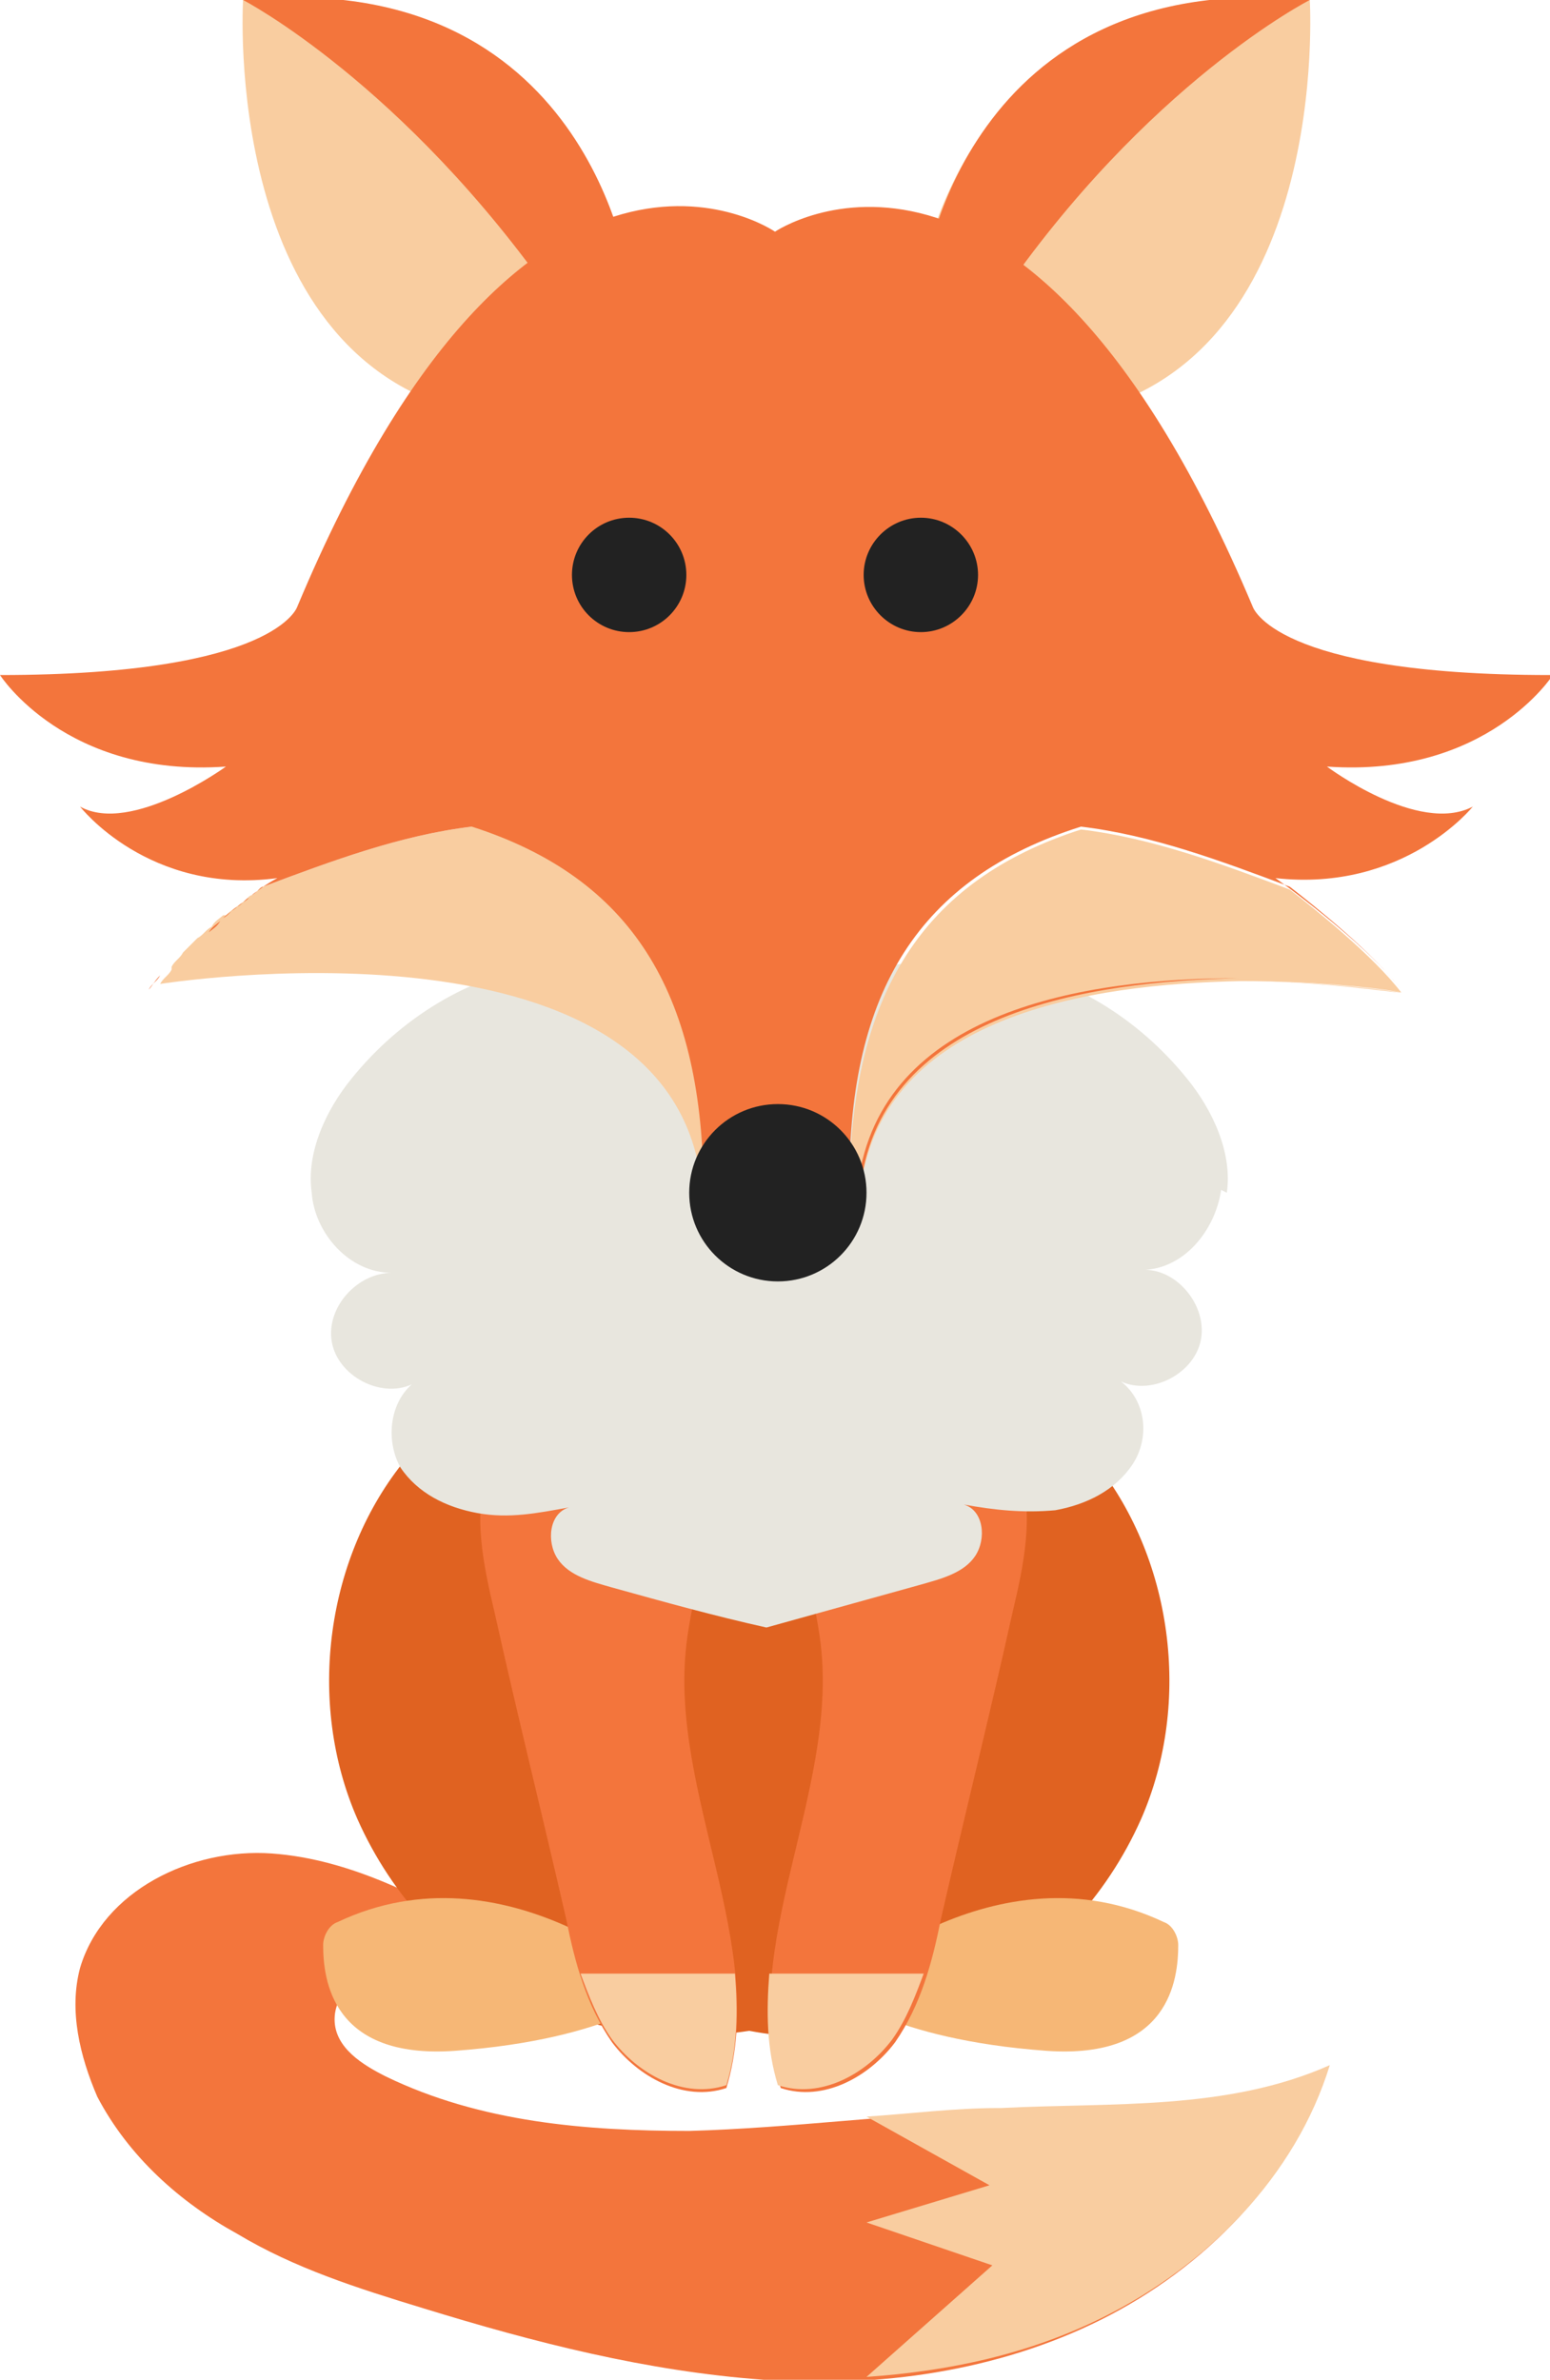 <?xml version="1.0" encoding="UTF-8"?><svg id="Layer_2" xmlns="http://www.w3.org/2000/svg" viewBox="0 0 54.2 83.2"><defs><style>.cls-1{fill:#f6b776;}.cls-1,.cls-2,.cls-3,.cls-4,.cls-5,.cls-6{stroke-width:0px;}.cls-2{fill:#222;}.cls-3{fill:#e8e6de;}.cls-4{fill:#f9cda0;}.cls-5{fill:#e06221;}.cls-6{fill:#f3753c;}</style></defs><g id="Layer_1-2"><path class="cls-6" d="M17.3,67.8c-2.4-1.4-5-2.8-7.8-3-2.8-.2-5.9,1.3-6.7,4-.4,1.5,0,3.1.6,4.5,1.1,2.1,2.9,3.7,4.9,4.8,2,1.2,4.2,1.9,6.5,2.6,3.9,1.2,7.8,2.2,11.9,2.5,4,.3,8.2-.3,11.8-2.1,3.6-1.8,6.7-4.9,7.9-8.8-3.6,1.6-7.6,1.3-11.5,1.5-3.6.1-7.2.6-10.8.7-3.6,0-7.3-.3-10.6-1.9-.8-.4-1.8-1-1.8-2,0-1.2,1.4-1.9,2.6-2,1.2-.1,2.6-.2,3.3-1.2l-.2.5Z"/><path class="cls-4" d="M34.9,73.7c-1.5,0-3.1.2-4.6.3l4.3,2.4-4.3,1.3,4.4,1.5-4.4,3.9c2.9-.2,5.7-.8,8.3-2.1,3.6-1.8,6.7-4.9,7.9-8.8-3.6,1.6-7.6,1.3-11.5,1.5Z"/><path class="cls-5" d="M38.2,50.8c-2.6-3.1-6.8-4.7-10.7-4l1.4-.3c-.5,0-1,0-1.6,0h0c-.4,0-.7,0-1.1,0-.4,0-.7,0-1.1,0h0c-.5.1-1,.1-1.6.2l1.4.3c-3.9-.6-8.2.9-10.7,4-2.8,3.4-3.5,8.5-1.7,12.6,1.2,2.7,3.3,5,6,6.3,2.4,1.2,5.1,1.5,7.7,1.1,2.6.5,5.4.1,7.7-1.1,2.7-1.3,4.8-3.6,6-6.3,1.8-4.1,1.1-9.2-1.7-12.6Z"/><path class="cls-1" d="M23.2,69.5s-5.5-5.1-11.4-2.3c-.3.1-.5.5-.5.8,0,1.2.3,4,4.6,3.7,5.5-.4,7.4-2.1,7.4-2.1Z"/><path class="cls-1" d="M29.3,69.5s5.5-5.1,11.4-2.3c.3.1.5.5.5.8,0,1.2-.3,4-4.6,3.7-5.5-.4-7.4-2.1-7.4-2.1Z"/><path class="cls-6" d="M21.2,48.9c-1.6-.7-3.5.6-4.1,2.3-.6,1.7-.2,3.5.2,5.2.8,3.6,1.7,7.2,2.5,10.7.3,1.5.7,3,1.6,4.3.9,1.2,2.5,2.1,4,1.6,1.5-5-2-10.3-1.4-15.5.2-1.7.8-3.4.7-5.1,0-1.7-1-3.6-2.6-4l-.9.5Z"/><path class="cls-4" d="M20.3,69c.3.8.6,1.6,1.1,2.3.9,1.2,2.5,2.1,4,1.6.4-1.3.4-2.6.3-3.9h-5.4Z"/><path class="cls-6" d="M31.5,48.9c1.6-.7,3.5.6,4.1,2.3.6,1.7.2,3.5-.2,5.2-.8,3.6-1.7,7.2-2.5,10.7-.3,1.5-.7,3-1.6,4.3-.9,1.2-2.5,2.1-4,1.6-1.5-5,2-10.3,1.4-15.5-.2-1.7-.8-3.4-.7-5.1,0-1.7,1-3.6,2.6-4l.9.5Z"/><path class="cls-4" d="M32.3,69c-.3.8-.6,1.6-1.1,2.3-.9,1.2-2.5,2.1-4,1.6-.4-1.3-.4-2.6-.3-3.9h5.4Z"/><path class="cls-3" d="M42.9,41.7c.2-1.4-.5-2.9-1.4-4-1.7-2.1-4.1-3.6-6.8-4-2.6-.4-5.4.2-7.6,1.7h0c0,0-.1,0-.2,0,0,0-.1,0-.2,0h0c-2.2-1.4-5-2.1-7.6-1.7-2.7.4-5.1,1.9-6.8,4-.9,1.1-1.6,2.6-1.4,4,.1,1.4,1.3,2.8,2.8,2.8-1.2,0-2.3,1.2-2.1,2.4.2,1.2,1.7,2,2.8,1.5-.8.7-.9,2-.4,2.9.6.9,1.6,1.4,2.7,1.6,1.1.2,2.1,0,3.2-.2-.7.2-.8,1.2-.4,1.8.4.6,1.2.8,1.9,1,1.8.5,3.6,1,5.4,1.4h0s0,0,0,0c0,0,0,0,0,0h0c1.8-.5,3.6-1,5.4-1.5.7-.2,1.5-.4,1.9-1,.4-.6.3-1.6-.4-1.8,1.1.2,2.1.3,3.2.2,1.1-.2,2.1-.7,2.7-1.6.6-.9.5-2.2-.4-2.9,1.1.5,2.6-.3,2.8-1.5.2-1.2-.9-2.5-2.1-2.4,1.5,0,2.6-1.4,2.8-2.8Z"/><path class="cls-4" d="M16.5,28.9c-2.5.3-4.9,1.2-7.3,2.1h0c-.1,0-.2.2-.4.3,0,0,0,0,0,0-.1,0-.2.2-.4.3,0,0,0,0,0,0-.1.1-.3.2-.5.4,0,0,0,0-.1,0-.1.1-.3.2-.4.4,0,0,0,0,0,0-.2.1-.3.3-.5.4,0,0,0,0-.1.1-.1.1-.3.3-.4.4,0,0,0,0,0,0-.1.2-.3.3-.4.5,0,0,0,0,0,.1-.1.2-.3.3-.4.5,0,0,17.6-2.8,18.9,6.8h.4s0,0,0-.1c0-6.6-2.4-10.6-8.1-12.4Z"/><path class="cls-4" d="M45.1,31.1c-2.4-.9-4.8-1.8-7.3-2.1-5.6,1.8-8,5.8-8.1,12.4,0,0,0,0,0,.1h.4c.8-6,8-7.1,13.3-7.2,2.9,0,5.2.3,5.6.4-1-1.3-3-2.9-3.9-3.6Z"/><path class="cls-4" d="M32.2,9.8S33.7-1.1,45.8,0c0,0,.8,12.8-8.3,14.5,0,0-1.5-5.5-5.2-4.8Z"/><path class="cls-6" d="M34.9,10.5C40.1,2.9,45.8,0,45.8,0c-12.1-1.2-13.5,9.7-13.5,9.7,1-.2,1.9.1,2.6.7Z"/><path class="cls-4" d="M22,9.8S20.6-1.1,8.5,0c0,0-.8,12.8,8.3,14.5,0,0,1.5-5.5,5.2-4.8Z"/><path class="cls-6" d="M19.4,10.5C14.1,2.9,8.5,0,8.5,0c12.1-1.2,13.5,9.7,13.5,9.7-1-.2-1.9.1-2.6.7Z"/><path class="cls-6" d="M7.8,32.1c.2-.1.3-.3.5-.4-.1.1-.3.2-.5.4Z"/><path class="cls-6" d="M8.8,31.3c.1-.1.3-.2.4-.3-.1,0-.2.2-.4.3Z"/><path class="cls-6" d="M6.7,33c.2-.1.3-.3.5-.4-.2.1-.3.3-.5.4Z"/><path class="cls-6" d="M8.3,31.7c.1-.1.3-.2.4-.3-.1,0-.2.2-.4.3Z"/><path class="cls-6" d="M6.2,33.6c.1-.1.3-.3.4-.4-.1.1-.3.3-.4.4Z"/><path class="cls-6" d="M30.1,41.4h0c.8-6,8-7.1,13.2-7.2-5.3,0-12.5,1.1-13.3,7.2Z"/><path class="cls-6" d="M5.2,34.6c.1-.1.2-.3.4-.5-.1.2-.3.3-.4.5Z"/><path class="cls-6" d="M54.2,23.6c-9.7,0-10.4-2.4-10.4-2.4-8-19-16.7-13.1-16.7-13.1,0,0-8.7-6-16.7,13.1,0,0-.7,2.4-10.4,2.4,0,0,2.3,3.6,7.9,3.2,0,0-3.3,2.4-5.1,1.4,0,0,2.4,3.1,6.9,2.5,0,0-.2.1-.5.3,2.4-.9,4.8-1.8,7.3-2.1,5.6,1.8,8,5.8,8.1,12.4,0,0,0,0,0,.1h5.1s0,0,0-.1c0-6.6,2.4-10.6,8.1-12.4,2.5.3,4.9,1.2,7.3,2.1.9.7,2.9,2.3,3.9,3.6,0,0,0,0,0,0-1.3-1.7-4.4-3.9-4.4-3.9,4.5.5,6.9-2.5,6.9-2.5-1.9,1-5.1-1.4-5.1-1.4,5.6.4,7.9-3.2,7.9-3.2Z"/><path class="cls-6" d="M7.3,32.6c.1-.1.3-.2.4-.4-.1.1-.3.2-.4.4Z"/><path class="cls-6" d="M5.7,34.1c.1-.2.3-.3.4-.5-.1.2-.3.3-.4.5Z"/><path class="cls-4" d="M6.6,33.2s0,0,.1-.1c0,0,0,0-.1.1Z"/><path class="cls-4" d="M6.1,33.6s0,0,0,0c0,0,0,0,0,0Z"/><path class="cls-4" d="M5.6,34.2s0,0,0-.1c0,0,0,0,0,.1Z"/><path class="cls-4" d="M8.7,31.4s0,0,0,0c0,0,0,0,0,0Z"/><path class="cls-4" d="M8.3,31.7s0,0,0,0c0,0,0,0,0,0Z"/><path class="cls-4" d="M7.2,32.6s0,0,0,0c0,0,0,0,0,0Z"/><path class="cls-4" d="M7.7,32.2s0,0,.1,0c0,0,0,0-.1,0Z"/><path class="cls-4" d="M43.4,34.3c3.1,0,5.6.4,5.6.4,0,0,0,0,0,0-.4,0-2.7-.4-5.6-.4Z"/><path class="cls-2" d="M34.2,20.1c0,1.1-.9,2-2,2s-2-.9-2-2,.9-2,2-2,2,.9,2,2Z"/><circle class="cls-2" cx="22" cy="20.1" r="2"/><circle class="cls-2" cx="27.2" cy="41.7" r="3.1"/></g></svg>